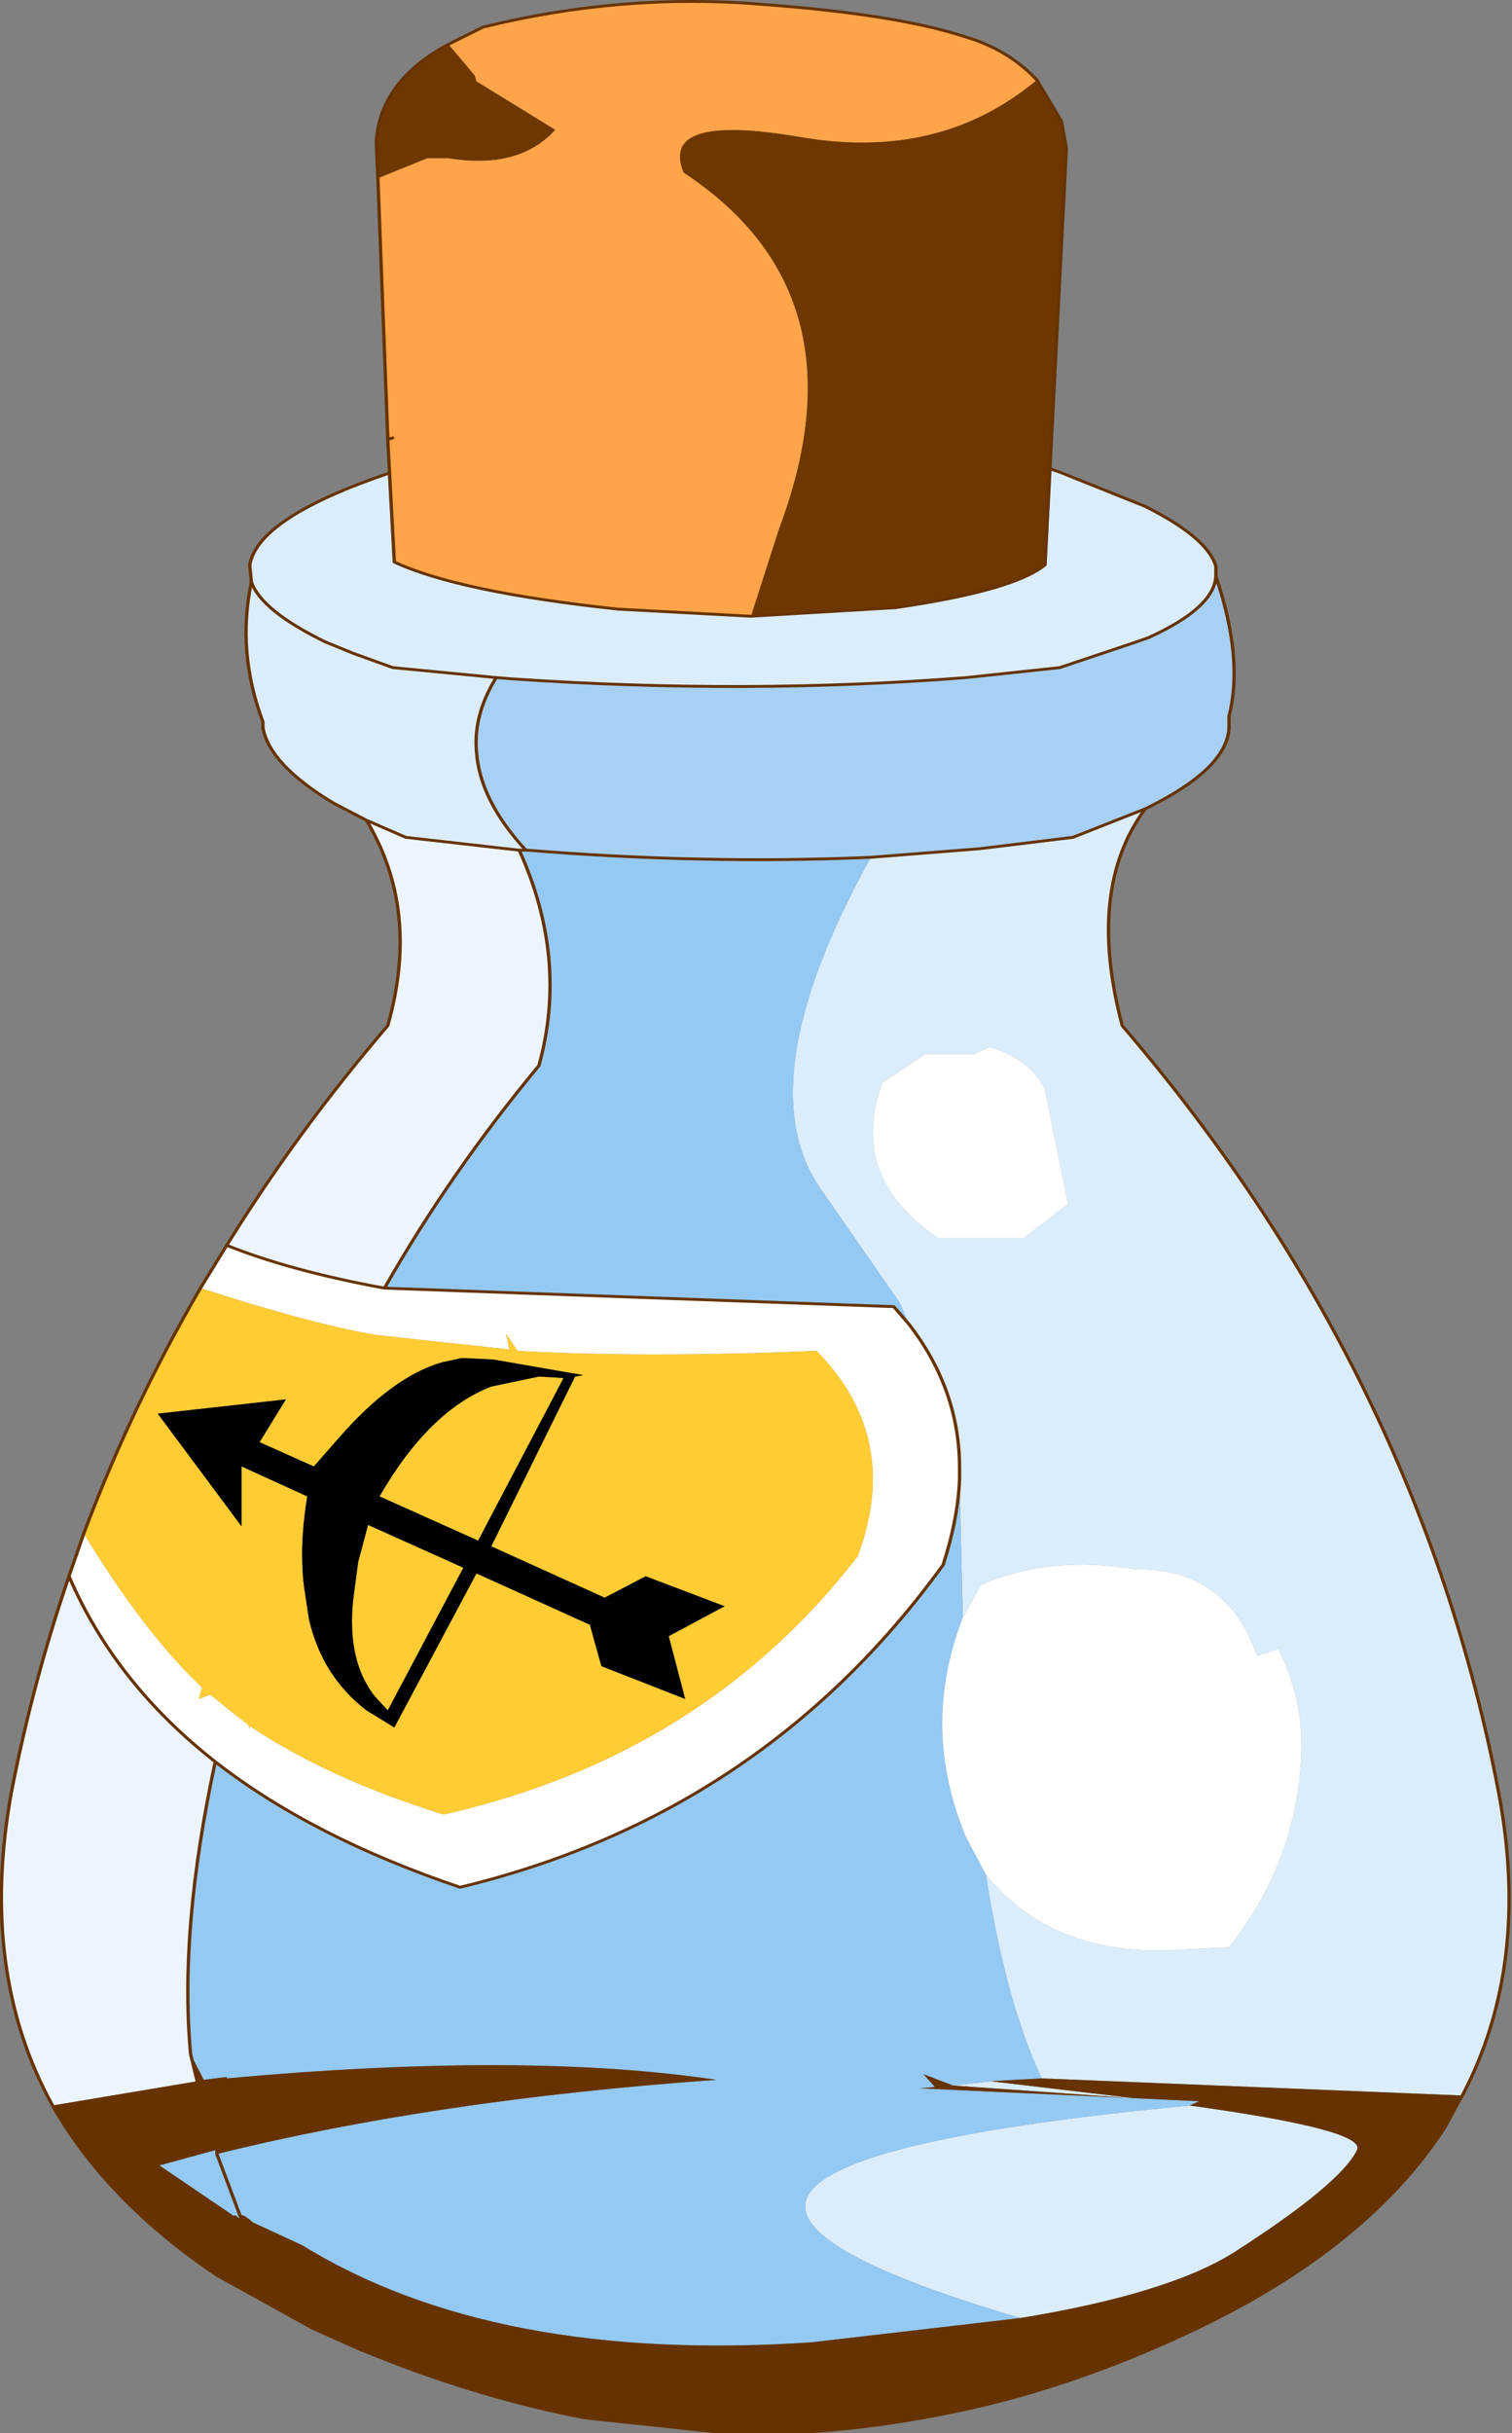 <svg viewBox="0 0 20.153 32.407" xmlns="http://www.w3.org/2000/svg" xmlns:xlink="http://www.w3.org/1999/xlink"><rect x="0" y="0" width="20.153" height="32.407" fill="#808080" stroke="none"/><use transform="scale(.438 .38)" width="45.95" height="85.35" xlink:href="#a"/><defs><use width="45.95" height="85.35" xlink:href="#b" id="a"/><g id="b"><path d="M14.05-22.45q.85 2.9.4 4.9v.4q-.05 1.45-2.55 2.85l-2.2 1-2.85.4-3.3.3q-5.1.25-10.45-.25h-.05q-1.4-1.75-1.5-3.45-.1-1.3.6-2.6l.55.05q7.1.55 13.75-.05l2.85-.35 2.2-.85.5-.2q2-1.05 2.05-2.15" fill="#a7d0f5" fill-rule="evenodd" transform="translate(22.95 42.65)"/><path d="m-.1-21.05 4.4-.3q3.6-.6 4.55-1.5h.05l.15-3.35.25.1 2.6 1.2q1.9 1.1 2.15 2.1v.35Q14-21.35 12-20.3l-.5.2-2.2.85-2.85.35q-6.65.6-13.75.05l-.55-.05q-.7 1.3-.6 2.6.1 1.7 1.5 3.45h-.2l-3.45-.45-1.2-.6-1-.6q-1.95-1.35-2.15-2.65v-.2q-.8-2.45-.35-4.9l-.05-.6q.25-1.65 4.2-3.2l.15 3.1h.05Q-9-21.9-4.15-21.3l4.05.25m12 6.75q-1.8 2.8-.7 7.6 9 12.1 11.45 26.85 1 6.05-1.1 10.65l-12.8-.6q-1.1-2.7-1.7-7.15 2 2.85 5.7 2.65l1.7-.1q2.1-3.05 2.2-6.85.05-1.9-.7-3.6l-.65.25q-.9-3.1-3.75-3.05-2.5-.5-4.65.55l-.55 1.15-.1-4.85v-.4q0-2.75-1.55-5.05l-.25-.7L2.1-.85Q-.3-4.6 3.55-12.6l3.3-.3 2.85-.4 2.2-1M8.85-4.45q-.45-1.1-1.7-1.5l-.45.25H5.2l-1.3 1Q2.85-1.4 5.6.75h2.6l1.35-1.2-.7-4m4.4 35.6q5.35.85 5.1 1.55-.5 1.2-3.75 3.6-2 1.45-6.5 2.3-15.3-5.2 5.15-7.45m-7.2-.7 1.15-.15 4.4.6-5.55-.45m-21.35-52.7q.3 1 2.25 2.1l.85.4 1.2.5 3.15.35-3.15-.35-1.2-.5-.85-.4q-1.95-1.1-2.25-2.1" fill="#dbedfb" fill-rule="evenodd" transform="translate(22.95 42.65)"/><path d="M-6.95-12.85h.05q5.35.5 10.45.25Q-.3-4.6 2.1-.85l2.35 3.9.25.7-.45-.6-15.5-.65q2-4.05 4.7-7.8.9-3.75-.6-7.55h.2M6.25 9.2l.1 4.85q-1.3 3.85.1 7.7l.6 1.3q.6 4.45 1.7 7.15l-1.55.1-1.15.15-.9-.4.35.45-.45.05 6.65.35.9.05.95.05-.3.15Q-7.2 33.4 8.1 38.6l-6.35.85q-9.65.75-15.5-3.4l-1.5-.8q-.45-.45-.35-.1v.1l-.2-.2-2.3-1.8 1.75-.55v.15q6.65-1.9 15.2-2.6-5.85-1-14.9-.05v-.05l-.7.1-.4-.9q-.35-4.35.75-10.25 2.95 2.65 7.45 4.4 9.2-2.55 14.7-11.3.45-1.6.5-3M-15.6 35.15l-.75-2.3.75 2.3" fill="#94c9f3" fill-rule="evenodd" transform="translate(22.95 42.65)"/><path d="M-21.35 31.15q-2.25-4.7-1.25-11 .65-3.85 1.75-7.55 1.4 3.75 4.45 6.5-1.1 5.9-.75 10.25l.2.95-4.4.85M-16.05 1q2.15-4 4.9-7.7 1-4.05-.65-7.2l1.2.6 3.45.45q1.5 3.8.6 7.55-2.7 3.75-4.7 7.8-2.85-.6-4.8-1.5" fill="#ecf5fd" fill-rule="evenodd" transform="translate(22.95 42.65)"/><path d="m-20.85 12.6.45-1.5q1.85 3.5 3.6 5.4l-.1.4.35-.15.7.65.45.4.05.15v-.1q2.4 1.85 5.9 3.1 7.9-2.05 12.6-9.05Q4.5 7.75 1.9 4.7q-5.2.25-9.1 0l-.35-.6.1.55-4-.5q-1.9-.35-5.4-1.65l.8-1.5q1.95.9 4.8 1.5l15.5.65.45.6q1.55 2.3 1.55 5.05v.4q-.05 1.4-.5 3-5.5 8.75-14.7 11.3-4.5-1.75-7.45-4.4-3.05-2.75-4.45-6.5M8.85-4.45l.7 4L8.2.75H5.6Q2.85-1.4 3.9-4.7l1.3-1h1.5l.45-.25q1.25.4 1.7 1.5m-2.5 18.5.55-1.15q2.15-1.05 4.65-.55 2.85-.05 3.75 3.05l.65-.25q.75 1.7.7 3.6-.1 3.8-2.2 6.85l-1.7.1q-3.7.2-5.7-2.65l-.6-1.3q-1.4-3.85-.1-7.7" fill="#fff" fill-rule="evenodd" transform="translate(22.95 42.65)"/><path d="M-20.4 11.1q1.45-4.45 3.55-8.6 3.5 1.3 5.4 1.65l4 .5-.1-.55.35.6q3.9.25 9.1 0 2.6 3.05 1.25 7.2-4.7 7-12.6 9.05-3.5-1.25-5.9-3.1v.1l-.05-.15-.45-.4-.7-.65-.35.15.1-.4q-1.75-1.9-3.6-5.4m13.85-5.5.75.05-2.6 5.7-3-1.55q1.5-3 3.4-3.85l1.45-.35m-2.95-.5q-1.5.5-3.1 2.6l-.8 1.05-1.65-.85.8-1.5-3.9.5 2.55 3.95v-2.1l2 1.05q-.25 1.75-.1 3.15l.15 1.15q.4 2 1.75 3.2l.85.6 2.5-5.4L-5 14.3l.35 1.45 2.55 1.15-.5-2.2 1.7-1.05-2.4-1.05-1.25.75-3.45-1.8 2.55-5.95.25-.05L-7.95 5l-.95-.05-.6.15m-2.55 7 .3-1.3 2.9 1.5-2.3 5-.4-.5q-.85-1.25-.65-3.4l.15-1.3" fill="#fc3" fill-rule="evenodd" transform="translate(22.95 42.65)"/><path d="m-.1-21.05.85-3.05q2.7-8.25-2.9-12.5-.75-2.1 3.55-1.25 4.25.85 7.2-2l.75 1.45.15.95-.65 14.6q-.95.9-4.55 1.5l-4.4.3M-9.3-41.1l.8 1.1.05.2 2.4 1.7q-1.1 1.4-3.25 1h-.65l-1.5.7-.05-1.25q.1-2.15 2.2-3.45" fill="#6f3700" fill-rule="evenodd" transform="translate(22.95 42.65)"/><path d="M8.6-39.85q-2.95 2.85-7.2 2-4.3-.85-3.55 1.25 5.6 4.25 2.9 12.5l-.85 3.05-4.05-.25q-4.85-.6-6.8-1.65l-.2-4.3.15-.05h-.15l-.3-9.1 1.5-.7h.65q2.15.4 3.25-1l-2.4-1.7-.05-.2-.8-1.1 1.05-.6Q-4-42.9.2-42.5q4.15.35 6.25 1.15 1.3.45 2.15 1.5" fill="#ffa448" fill-rule="evenodd" transform="translate(22.95 42.65)"/><path d="m21.55 30.8-.1.2-.45.95q-2.35 4.15-7.5 7-2.9 1.6-5.8 2.5-3.5 1.05-7 1.2H-.65l-4.5-.55q-3.15-.7-6.3-2.15l-.55-.25-1.45-.75-2.9-1.85q-3.35-2.6-5-5.95l4.4-.85-.2-.95.4.9.7-.1v.05q9.05-.95 14.9.05-8.55.7-15.2 2.6v-.15l-1.75.55 2.3 1.8.2.2v-.1q-.1-.35.35.1l1.5.8q5.85 4.15 15.5 3.4l6.35-.85q4.5-.85 6.5-2.3 3.25-2.4 3.75-3.6.25-.7-5.1-1.55l.3-.15-.95-.05-.9-.05-6.65-.35.45-.05-.35-.45.9.4 5.55.45-4.4-.6 1.55-.1 12.8.6M-12 39.7l-1.65-1.45q-1.3-1.2-2.1-2.9l-.05-.3.05.3q.8 1.7 2.1 2.9L-12 39.7m-4.95-9.4.6 2.4-.6-2.4" fill="#630" fill-rule="evenodd" transform="translate(22.95 42.65)"/><path d="M-6.55 5.6-8 5.95q-1.9.85-3.4 3.85l3 1.55 2.6-5.7-.75-.05m-2.95-.5.6-.15.95.05 2.75.55-.25.05L-8 11.55l3.45 1.8 1.25-.75 2.4 1.05-1.7 1.05.5 2.2-2.55-1.15L-5 14.3l-3.45-1.8-2.5 5.4-.85-.6q-1.35-1.2-1.75-3.2l-.15-1.15q-.15-1.4.1-3.15l-2-1.05v2.1l-2.55-3.95 3.9-.5-.8 1.5 1.65.85.8-1.05q1.6-2.1 3.1-2.6m-2.55 7-.15 1.3q-.2 2.15.65 3.4l.4.5 2.3-5-2.9-1.5-.3 1.3" fill-rule="evenodd" transform="translate(22.95 42.65)"/><path d="m22.85 21.6 4.4-.3q3.6-.6 4.55-1.5l.65-14.6-.15-.95-.75-1.45q-.85-1.05-2.15-1.5Q27.3.5 23.15.15q-4.2-.4-8.45.8l-1.05.6q-2.1 1.3-2.2 3.45l.05 1.25.3 9.1m.15 0-.15.05.2 4.3q1.95 1.05 6.8 1.65l4.05.25M32 16.45l.25.1 2.6 1.2q1.9 1.1 2.15 2.1m.4 5.65q-.05 1.45-2.55 2.85-1.8 2.8-.7 7.6 9 12.1 11.45 26.85 1 6.05-1.1 10.65l-.1.2-.45.95q-2.35 4.15-7.5 7-2.9 1.6-5.8 2.5-3.5 1.05-7 1.2H22.3l-4.5-.55q-3.15-.7-6.3-2.15l-.55-.25-1.45-.75-2.9-1.85q-3.35-2.6-5-5.95-2.25-4.7-1.25-11Q1 58.95 2.1 55.25l.45-1.5Q4 49.3 6.1 45.15l.8-1.5q2.15-4 4.9-7.7 1-4.05-.65-7.2l-1-.6Q8.2 26.8 8 25.5m-.4-5.7q.25-1.65 4.2-3.2M37 20.2q-.05 1.1-2.05 2.15l-.5.2-2.2.85-2.85.35q-6.65.6-13.75.05l-.55-.05-3.15-.35-1.2-.5-.85-.4q-1.95-1.1-2.25-2.1M16 29.8h.05q5.35.5 10.45.25l3.3-.3 2.85-.4 2.2-1M11.7 45.15l15.5.65.45.6q1.55 2.3 1.55 5.05v.4m-22.65 9.9Q9.5 64.4 14 66.15q9.2-2.55 14.7-11.3.45-1.6.5-3M7.35 77.8v.1l-.2-.2.05.3q.8 1.7 2.1 2.9l1.65 1.45M15.8 29.8h.2m-4.85-1.05 1.2.6 3.45.45q1.5 3.8.6 7.55-2.7 3.75-4.7 7.8-2.85-.6-4.8-1.5M6 72.95 5.8 72q-.35-4.35.75-10.25Q3.5 59 2.1 55.25M6.6 75.5l.75 2.3m-.75-2.45v.15m0-.15-.6-2.4" fill="none" stroke="#630" stroke-linecap="round" stroke-linejoin="round" stroke-width=".1"/><path d="M37 19.85v.35q.85 2.9.4 4.9v.4M8 25.5v-.2q-.8-2.45-.35-4.9l-.05-.6m7.5 3.95q-.7 1.3-.6 2.6.1 1.7 1.5 3.45" fill="none" stroke="#630" stroke-linecap="round" stroke-linejoin="round" stroke-width=".1"/></g></defs></svg>